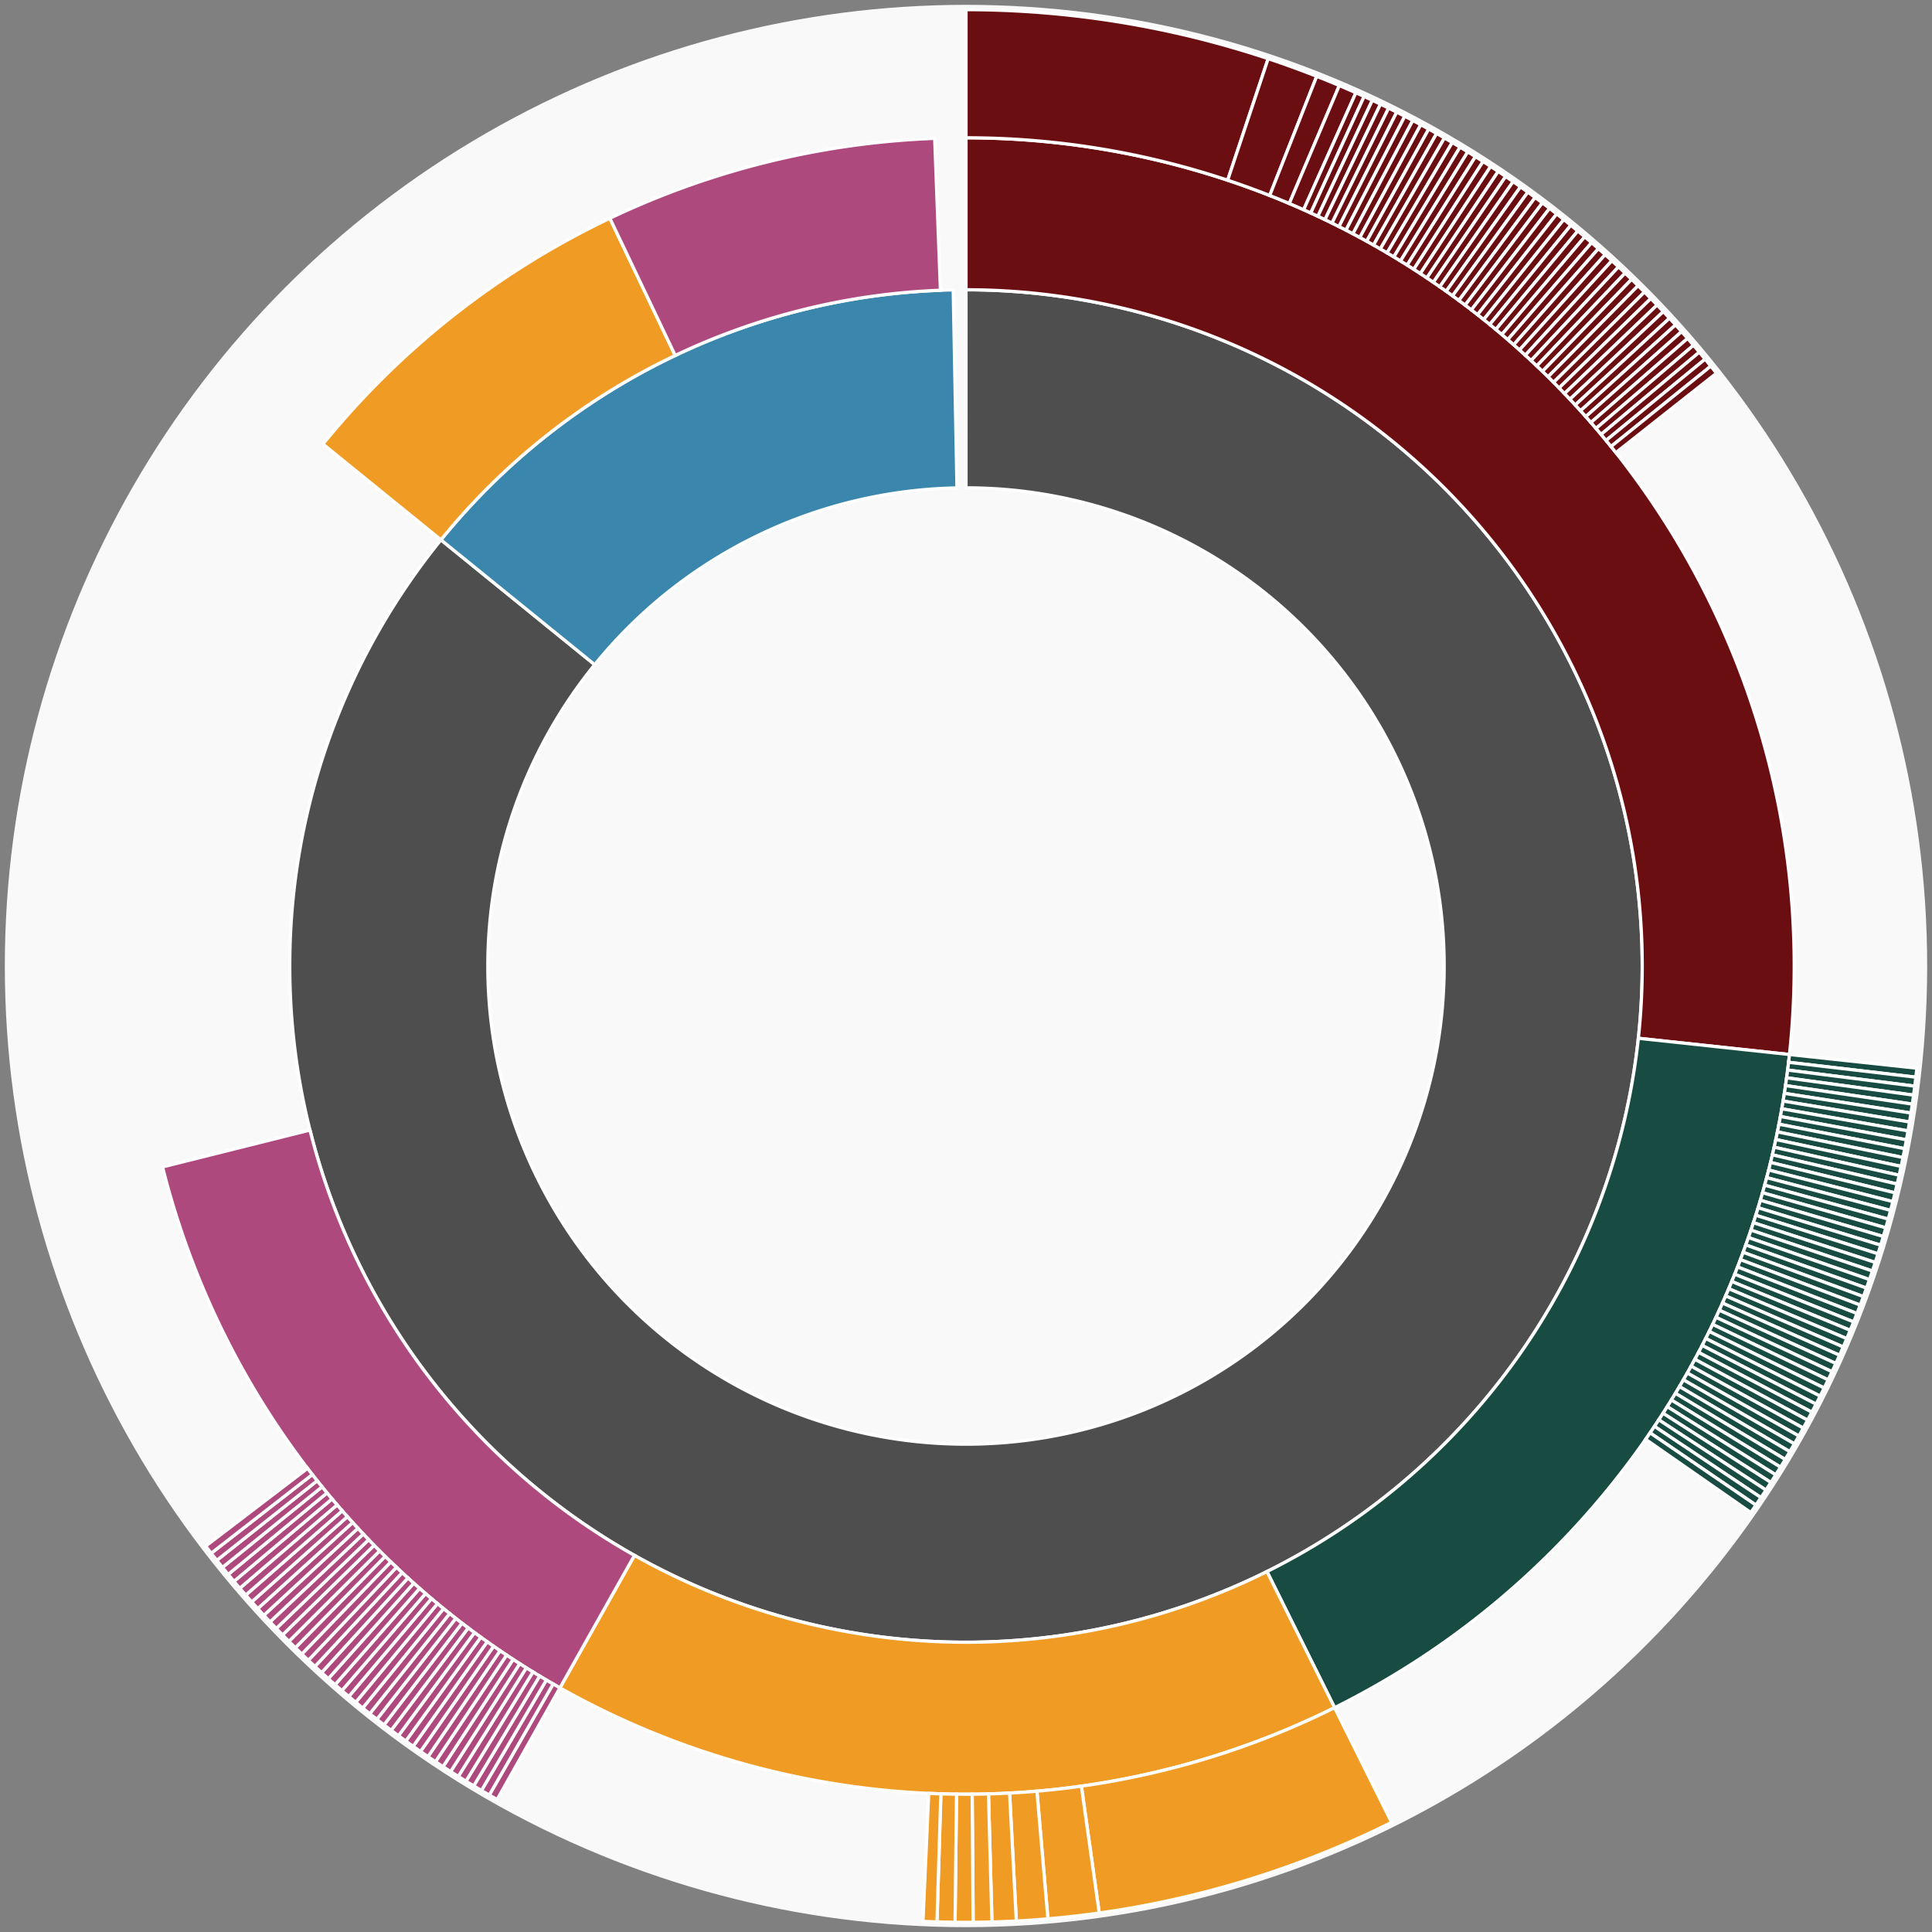 <svg xmlns="http://www.w3.org/2000/svg" width="600" height="600" id="block-7914307"><rect width="100%" height="100%" fill="#808080" stroke="none"/><g id="burst-container" transform="translate(300,300)"><data type="text/json">{"number":7914307,"totalTransactions":98,"totalFunctions":390,"totalFunctionsValue":"51.473870287813296202","totalLogs":307,"totalTokenTransfers":307,"tokens":{"0xcc7d26d8ea6281bb363c8448515f2c61f7bc19f0":"150000","0x174bfa6600bf90c885c7c01c7031389ed1461ab9":"0.74490219","0x931abd3732f7eada74190c8f89b46f8ba7103d54":"1588","0xae785cbf3c9670c3e5a5dd0053dec05a4aada688":"6.9877e-14","0x5c7f7e79b710a7bd29d8a381621e0268c98dcf06":"1635.4425","0x048fe49be32adfc9ed68c37d32b5ec9df17b3603":"550","0x881ef48211982d01e2cb7092c915e647cd40d85c":"1","0xc0829421c1d260bd3cb3e0f06cfe2d52db2ce315":"1.020914667404738944","0x1f573d6fb3f13d689ff844b4ce37794d79a7ff1c":"364.799624322206206055","0x89d24a6b4ccb1b6faa2625fe562bdd9a23260359":"255.459752804125787968","0xc02aaa39b223fe8d0a0e5c4f27ead9083c756cc2":"1.02276922767862613","0x1dacefe4f8eedef2524fa729f563a86695b8888e":"10","0x82070415fee803f94ce5617be1878503e58f0a6a":"1e-9","0xe8663a64a96169ff4d95b4299e7ae9a76b905b31":"0.000003003184","0x89303500a7abfb178b274fd89f2469c264951e1f":"1.1752164183e-8","0xe5f166c0d8872b68790061317bb6cca04582c912":"122305.435617945221021318","0x9f8f72aa9304c8b593d555f12ef6589cc3a579a2":"2","0xd0a4b8946cb52f0661273bfbc6fd0e0c75fc6433":"1764.61757307","0x1af97824a7ccd3963b9385e37ecbf44ece0c73e4":"61","0x8bcb64bfda77905398b67af0af084c744e777a20":"142.5","0x6ba460ab75cd2c56343b3517ffeba60748654d26":"5.4380818182e-8"},"totalEther":"55.948283457893559258","totalEtherTxns":47,"newContracts":[],"totalNewContracts":0}</data><circle r="297" style="fill: #f9f9f9; stroke: #f9f9f9; stroke-width: 3; opacity: 1;" id="circle-base"></circle><path display="none" d="M9.093002483669097e-15,-148.5A148.5,148.5,0,1,1,-9.093002483669097e-15,148.5A148.5,148.5,0,1,1,9.093002483669097e-15,-148.5Z" fill-rule="evenodd" id="p-type-root" style="stroke: #fff; opacity: 1;"></path><path d="M1.2859447435097075e-14,-210.011A210.011,210.011,0,1,1,-163.062,-132.345L-115.302,-93.582A148.5,148.5,0,1,0,9.093002483669097e-15,-148.5Z" fill-rule="evenodd" style="fill: #4E4E4E; stroke: #fff; opacity: 1;" id="p-type-data"></path><path d="M-163.062,-132.345A210.011,210.011,0,0,1,-3.972,-209.973L-2.809,-148.473A148.5,148.5,0,0,0,-115.302,-93.582Z" fill-rule="evenodd" style="fill: #3A86AD; stroke: #fff; opacity: 1;" id="p-type-value"></path><path d="M1.5749542295064867e-14,-257.21A257.21,257.21,0,0,1,255.737,27.487L208.808,22.443A210.011,210.011,0,0,0,1.2859447435097075e-14,-210.011Z" fill-rule="evenodd" style="fill: #6B0E12; stroke: #fff; opacity: 1;" id="p-type-functions"></path><path d="M255.737,27.487A257.21,257.21,0,0,1,114.471,230.333L93.465,188.066A210.011,210.011,0,0,0,208.808,22.443Z" fill-rule="evenodd" style="fill: #184B42; stroke: #fff; opacity: 1;" id="p-type-logs"></path><path d="M114.471,230.333A257.21,257.21,0,0,1,-126.103,224.176L-102.963,183.039A210.011,210.011,0,0,0,93.465,188.066Z" fill-rule="evenodd" style="fill: #F09B24; stroke: #fff; opacity: 1;" id="p-type-ether"></path><path d="M-126.103,224.176A257.21,257.21,0,0,1,-249.526,62.399L-203.737,50.949A210.011,210.011,0,0,0,-102.963,183.039Z" fill-rule="evenodd" style="fill: #AE497E; stroke: #fff; opacity: 1;" id="p-type-tokenTransfers"></path><path d="M-199.709,-162.089A257.21,257.21,0,0,1,-110.603,-232.215L-90.307,-189.603A210.011,210.011,0,0,0,-163.062,-132.345Z" fill-rule="evenodd" style="fill: #F09B24; stroke: #fff; opacity: 1;" id="p-type-ether"></path><path d="M-110.603,-232.215A257.21,257.21,0,0,1,-9.728,-257.026L-7.943,-209.86A210.011,210.011,0,0,0,-90.307,-189.603Z" fill-rule="evenodd" style="fill: #AE497E; stroke: #fff; opacity: 1;" id="p-type-tokenTransfers"></path><path d="M1.8186004967338195e-14,-297A297,297,0,0,1,93.838,-281.786L81.266,-244.034A257.21,257.21,0,0,0,1.5749542295064867e-14,-257.21Z" fill-rule="evenodd" style="fill: #6B0E12; stroke: #fff; opacity: 1;" id="p-type-functions"></path><path d="M93.838,-281.786A297,297,0,0,1,108.916,-276.308L94.324,-239.29A257.21,257.21,0,0,0,81.266,-244.034Z" fill-rule="evenodd" style="fill: #6B0E12; stroke: #fff; opacity: 1;" id="p-type-functions"></path><path d="M108.916,-276.308A297,297,0,0,1,115.933,-273.438L100.401,-236.804A257.21,257.21,0,0,0,94.324,-239.29Z" fill-rule="evenodd" style="fill: #6B0E12; stroke: #fff; opacity: 1;" id="p-type-functions"></path><path d="M115.933,-273.438A297,297,0,0,1,121.08,-271.198L104.859,-234.865A257.21,257.21,0,0,0,100.401,-236.804Z" fill-rule="evenodd" style="fill: #6B0E12; stroke: #fff; opacity: 1;" id="p-type-functions"></path><path d="M121.08,-271.198A297,297,0,0,1,123.64,-270.041L107.075,-233.863A257.21,257.21,0,0,0,104.859,-234.865Z" fill-rule="evenodd" style="fill: #6B0E12; stroke: #fff; opacity: 1;" id="p-type-functions"></path><path d="M123.64,-270.041A297,297,0,0,1,126.188,-268.86L109.282,-232.839A257.21,257.21,0,0,0,107.075,-233.863Z" fill-rule="evenodd" style="fill: #6B0E12; stroke: #fff; opacity: 1;" id="p-type-functions"></path><path d="M126.188,-268.86A297,297,0,0,1,128.725,-267.654L111.479,-231.795A257.21,257.21,0,0,0,109.282,-232.839Z" fill-rule="evenodd" style="fill: #6B0E12; stroke: #fff; opacity: 1;" id="p-type-functions"></path><path d="M128.725,-267.654A297,297,0,0,1,131.251,-266.425L113.666,-230.731A257.21,257.21,0,0,0,111.479,-231.795Z" fill-rule="evenodd" style="fill: #6B0E12; stroke: #fff; opacity: 1;" id="p-type-functions"></path><path d="M131.251,-266.425A297,297,0,0,1,133.764,-265.172L115.843,-229.646A257.21,257.21,0,0,0,113.666,-230.731Z" fill-rule="evenodd" style="fill: #6B0E12; stroke: #fff; opacity: 1;" id="p-type-functions"></path><path d="M133.764,-265.172A297,297,0,0,1,136.266,-263.895L118.01,-228.54A257.21,257.21,0,0,0,115.843,-229.646Z" fill-rule="evenodd" style="fill: #6B0E12; stroke: #fff; opacity: 1;" id="p-type-functions"></path><path d="M136.266,-263.895A297,297,0,0,1,138.756,-262.594L120.166,-227.413A257.21,257.21,0,0,0,118.01,-228.54Z" fill-rule="evenodd" style="fill: #6B0E12; stroke: #fff; opacity: 1;" id="p-type-functions"></path><path d="M138.756,-262.594A297,297,0,0,1,141.233,-261.27L122.312,-226.267A257.21,257.21,0,0,0,120.166,-227.413Z" fill-rule="evenodd" style="fill: #6B0E12; stroke: #fff; opacity: 1;" id="p-type-functions"></path><path d="M141.233,-261.27A297,297,0,0,1,143.698,-259.923L124.446,-225.1A257.21,257.21,0,0,0,122.312,-226.267Z" fill-rule="evenodd" style="fill: #6B0E12; stroke: #fff; opacity: 1;" id="p-type-functions"></path><path d="M143.698,-259.923A297,297,0,0,1,146.15,-258.552L126.569,-223.913A257.21,257.21,0,0,0,124.446,-225.1Z" fill-rule="evenodd" style="fill: #6B0E12; stroke: #fff; opacity: 1;" id="p-type-functions"></path><path d="M146.15,-258.552A297,297,0,0,1,148.588,-257.159L128.681,-222.706A257.21,257.21,0,0,0,126.569,-223.913Z" fill-rule="evenodd" style="fill: #6B0E12; stroke: #fff; opacity: 1;" id="p-type-functions"></path><path d="M148.588,-257.159A297,297,0,0,1,151.014,-255.742L130.782,-221.479A257.21,257.21,0,0,0,128.681,-222.706Z" fill-rule="evenodd" style="fill: #6B0E12; stroke: #fff; opacity: 1;" id="p-type-functions"></path><path d="M151.014,-255.742A297,297,0,0,1,153.426,-254.302L132.87,-220.232A257.21,257.21,0,0,0,130.782,-221.479Z" fill-rule="evenodd" style="fill: #6B0E12; stroke: #fff; opacity: 1;" id="p-type-functions"></path><path d="M153.426,-254.302A297,297,0,0,1,155.824,-252.84L134.947,-218.966A257.21,257.21,0,0,0,132.87,-220.232Z" fill-rule="evenodd" style="fill: #6B0E12; stroke: #fff; opacity: 1;" id="p-type-functions"></path><path d="M155.824,-252.84A297,297,0,0,1,158.208,-251.355L137.012,-217.68A257.21,257.21,0,0,0,134.947,-218.966Z" fill-rule="evenodd" style="fill: #6B0E12; stroke: #fff; opacity: 1;" id="p-type-functions"></path><path d="M158.208,-251.355A297,297,0,0,1,160.578,-249.847L139.065,-216.374A257.21,257.21,0,0,0,137.012,-217.68Z" fill-rule="evenodd" style="fill: #6B0E12; stroke: #fff; opacity: 1;" id="p-type-functions"></path><path d="M160.578,-249.847A297,297,0,0,1,162.934,-248.318L141.105,-215.049A257.21,257.21,0,0,0,139.065,-216.374Z" fill-rule="evenodd" style="fill: #6B0E12; stroke: #fff; opacity: 1;" id="p-type-functions"></path><path d="M162.934,-248.318A297,297,0,0,1,165.275,-246.765L143.132,-213.705A257.21,257.21,0,0,0,141.105,-215.049Z" fill-rule="evenodd" style="fill: #6B0E12; stroke: #fff; opacity: 1;" id="p-type-functions"></path><path d="M165.275,-246.765A297,297,0,0,1,167.601,-245.191L145.147,-212.342A257.21,257.21,0,0,0,143.132,-213.705Z" fill-rule="evenodd" style="fill: #6B0E12; stroke: #fff; opacity: 1;" id="p-type-functions"></path><path d="M167.601,-245.191A297,297,0,0,1,169.913,-243.595L147.149,-210.96A257.21,257.21,0,0,0,145.147,-212.342Z" fill-rule="evenodd" style="fill: #6B0E12; stroke: #fff; opacity: 1;" id="p-type-functions"></path><path d="M169.913,-243.595A297,297,0,0,1,172.209,-241.978L149.137,-209.559A257.21,257.21,0,0,0,147.149,-210.96Z" fill-rule="evenodd" style="fill: #6B0E12; stroke: #fff; opacity: 1;" id="p-type-functions"></path><path d="M172.209,-241.978A297,297,0,0,1,174.49,-240.338L151.112,-208.139A257.21,257.21,0,0,0,149.137,-209.559Z" fill-rule="evenodd" style="fill: #6B0E12; stroke: #fff; opacity: 1;" id="p-type-functions"></path><path d="M174.49,-240.338A297,297,0,0,1,176.755,-238.677L153.074,-206.7A257.21,257.21,0,0,0,151.112,-208.139Z" fill-rule="evenodd" style="fill: #6B0E12; stroke: #fff; opacity: 1;" id="p-type-functions"></path><path d="M176.755,-238.677A297,297,0,0,1,179.004,-236.995L155.022,-205.244A257.21,257.21,0,0,0,153.074,-206.7Z" fill-rule="evenodd" style="fill: #6B0E12; stroke: #fff; opacity: 1;" id="p-type-functions"></path><path d="M179.004,-236.995A297,297,0,0,1,181.237,-235.291L156.956,-203.768A257.21,257.21,0,0,0,155.022,-205.244Z" fill-rule="evenodd" style="fill: #6B0E12; stroke: #fff; opacity: 1;" id="p-type-functions"></path><path d="M181.237,-235.291A297,297,0,0,1,183.455,-233.567L158.876,-202.275A257.21,257.21,0,0,0,156.956,-203.768Z" fill-rule="evenodd" style="fill: #6B0E12; stroke: #fff; opacity: 1;" id="p-type-functions"></path><path d="M183.455,-233.567A297,297,0,0,1,185.655,-231.821L160.782,-200.763A257.21,257.21,0,0,0,158.876,-202.275Z" fill-rule="evenodd" style="fill: #6B0E12; stroke: #fff; opacity: 1;" id="p-type-functions"></path><path d="M185.655,-231.821A297,297,0,0,1,187.839,-230.055L162.674,-199.234A257.21,257.21,0,0,0,160.782,-200.763Z" fill-rule="evenodd" style="fill: #6B0E12; stroke: #fff; opacity: 1;" id="p-type-functions"></path><path d="M187.839,-230.055A297,297,0,0,1,190.007,-228.268L164.551,-197.686A257.21,257.21,0,0,0,162.674,-199.234Z" fill-rule="evenodd" style="fill: #6B0E12; stroke: #fff; opacity: 1;" id="p-type-functions"></path><path d="M190.007,-228.268A297,297,0,0,1,192.157,-226.461L166.413,-196.121A257.21,257.21,0,0,0,164.551,-197.686Z" fill-rule="evenodd" style="fill: #6B0E12; stroke: #fff; opacity: 1;" id="p-type-functions"></path><path d="M192.157,-226.461A297,297,0,0,1,194.29,-224.634L168.26,-194.539A257.21,257.21,0,0,0,166.413,-196.121Z" fill-rule="evenodd" style="fill: #6B0E12; stroke: #fff; opacity: 1;" id="p-type-functions"></path><path d="M194.29,-224.634A297,297,0,0,1,196.406,-222.786L170.093,-192.939A257.21,257.21,0,0,0,168.26,-194.539Z" fill-rule="evenodd" style="fill: #6B0E12; stroke: #fff; opacity: 1;" id="p-type-functions"></path><path d="M196.406,-222.786A297,297,0,0,1,198.504,-220.919L171.91,-191.321A257.21,257.21,0,0,0,170.093,-192.939Z" fill-rule="evenodd" style="fill: #6B0E12; stroke: #fff; opacity: 1;" id="p-type-functions"></path><path d="M198.504,-220.919A297,297,0,0,1,200.585,-219.032L173.711,-189.687A257.21,257.21,0,0,0,171.91,-191.321Z" fill-rule="evenodd" style="fill: #6B0E12; stroke: #fff; opacity: 1;" id="p-type-functions"></path><path d="M200.585,-219.032A297,297,0,0,1,202.647,-217.125L175.497,-188.036A257.21,257.21,0,0,0,173.711,-189.687Z" fill-rule="evenodd" style="fill: #6B0E12; stroke: #fff; opacity: 1;" id="p-type-functions"></path><path d="M202.647,-217.125A297,297,0,0,1,204.691,-215.199L177.268,-186.367A257.21,257.21,0,0,0,175.497,-188.036Z" fill-rule="evenodd" style="fill: #6B0E12; stroke: #fff; opacity: 1;" id="p-type-functions"></path><path d="M204.691,-215.199A297,297,0,0,1,206.717,-213.253L179.023,-184.683A257.21,257.21,0,0,0,177.268,-186.367Z" fill-rule="evenodd" style="fill: #6B0E12; stroke: #fff; opacity: 1;" id="p-type-functions"></path><path d="M206.717,-213.253A297,297,0,0,1,208.725,-211.289L180.761,-182.981A257.21,257.21,0,0,0,179.023,-184.683Z" fill-rule="evenodd" style="fill: #6B0E12; stroke: #fff; opacity: 1;" id="p-type-functions"></path><path d="M208.725,-211.289A297,297,0,0,1,210.714,-209.305L182.484,-181.264A257.21,257.21,0,0,0,180.761,-182.981Z" fill-rule="evenodd" style="fill: #6B0E12; stroke: #fff; opacity: 1;" id="p-type-functions"></path><path d="M210.714,-209.305A297,297,0,0,1,212.684,-207.303L184.19,-179.53A257.21,257.21,0,0,0,182.484,-181.264Z" fill-rule="evenodd" style="fill: #6B0E12; stroke: #fff; opacity: 1;" id="p-type-functions"></path><path d="M212.684,-207.303A297,297,0,0,1,214.635,-205.282L185.879,-177.78A257.21,257.21,0,0,0,184.19,-179.53Z" fill-rule="evenodd" style="fill: #6B0E12; stroke: #fff; opacity: 1;" id="p-type-functions"></path><path d="M214.635,-205.282A297,297,0,0,1,216.567,-203.243L187.552,-176.014A257.21,257.21,0,0,0,185.879,-177.78Z" fill-rule="evenodd" style="fill: #6B0E12; stroke: #fff; opacity: 1;" id="p-type-functions"></path><path d="M216.567,-203.243A297,297,0,0,1,218.479,-201.186L189.209,-174.232A257.21,257.21,0,0,0,187.552,-176.014Z" fill-rule="evenodd" style="fill: #6B0E12; stroke: #fff; opacity: 1;" id="p-type-functions"></path><path d="M218.479,-201.186A297,297,0,0,1,220.372,-199.111L190.848,-172.435A257.21,257.21,0,0,0,189.209,-174.232Z" fill-rule="evenodd" style="fill: #6B0E12; stroke: #fff; opacity: 1;" id="p-type-functions"></path><path d="M220.372,-199.111A297,297,0,0,1,222.245,-197.018L192.47,-170.622A257.21,257.21,0,0,0,190.848,-172.435Z" fill-rule="evenodd" style="fill: #6B0E12; stroke: #fff; opacity: 1;" id="p-type-functions"></path><path d="M222.245,-197.018A297,297,0,0,1,224.099,-194.907L194.075,-168.794A257.21,257.21,0,0,0,192.47,-170.622Z" fill-rule="evenodd" style="fill: #6B0E12; stroke: #fff; opacity: 1;" id="p-type-functions"></path><path d="M224.099,-194.907A297,297,0,0,1,225.932,-192.779L195.663,-166.951A257.21,257.21,0,0,0,194.075,-168.794Z" fill-rule="evenodd" style="fill: #6B0E12; stroke: #fff; opacity: 1;" id="p-type-functions"></path><path d="M225.932,-192.779A297,297,0,0,1,227.745,-190.634L197.233,-165.094A257.21,257.21,0,0,0,195.663,-166.951Z" fill-rule="evenodd" style="fill: #6B0E12; stroke: #fff; opacity: 1;" id="p-type-functions"></path><path d="M227.745,-190.634A297,297,0,0,1,229.538,-188.471L198.786,-163.221A257.21,257.21,0,0,0,197.233,-165.094Z" fill-rule="evenodd" style="fill: #6B0E12; stroke: #fff; opacity: 1;" id="p-type-functions"></path><path d="M229.538,-188.471A297,297,0,0,1,231.31,-186.292L200.32,-161.334A257.21,257.21,0,0,0,198.786,-163.221Z" fill-rule="evenodd" style="fill: #6B0E12; stroke: #fff; opacity: 1;" id="p-type-functions"></path><path d="M231.31,-186.292A297,297,0,0,1,233.062,-184.096L201.837,-159.432A257.21,257.21,0,0,0,200.32,-161.334Z" fill-rule="evenodd" style="fill: #6B0E12; stroke: #fff; opacity: 1;" id="p-type-functions"></path><path d="M295.299,31.739A297,297,0,0,1,294.986,34.53L255.465,29.904A257.21,257.21,0,0,0,255.737,27.487Z" fill-rule="evenodd" style="fill: #184B42; stroke: #fff; opacity: 1;" id="p-type-logs"></path><path d="M294.986,34.53A297,297,0,0,1,294.646,37.318L255.171,32.319A257.21,257.21,0,0,0,255.465,29.904Z" fill-rule="evenodd" style="fill: #184B42; stroke: #fff; opacity: 1;" id="p-type-logs"></path><path d="M294.646,37.318A297,297,0,0,1,294.28,40.103L254.854,34.73A257.21,257.21,0,0,0,255.171,32.319Z" fill-rule="evenodd" style="fill: #184B42; stroke: #fff; opacity: 1;" id="p-type-logs"></path><path d="M294.28,40.103A297,297,0,0,1,293.888,42.885L254.514,37.139A257.21,257.21,0,0,0,254.854,34.73Z" fill-rule="evenodd" style="fill: #184B42; stroke: #fff; opacity: 1;" id="p-type-logs"></path><path d="M293.888,42.885A297,297,0,0,1,293.469,45.662L254.151,39.545A257.21,257.21,0,0,0,254.514,37.139Z" fill-rule="evenodd" style="fill: #184B42; stroke: #fff; opacity: 1;" id="p-type-logs"></path><path d="M293.469,45.662A297,297,0,0,1,293.024,48.436L253.766,41.946A257.21,257.21,0,0,0,254.151,39.545Z" fill-rule="evenodd" style="fill: #184B42; stroke: #fff; opacity: 1;" id="p-type-logs"></path><path d="M293.024,48.436A297,297,0,0,1,292.553,51.205L253.358,44.344A257.21,257.21,0,0,0,253.766,41.946Z" fill-rule="evenodd" style="fill: #184B42; stroke: #fff; opacity: 1;" id="p-type-logs"></path><path d="M292.553,51.205A297,297,0,0,1,292.055,53.969L252.927,46.739A257.21,257.21,0,0,0,253.358,44.344Z" fill-rule="evenodd" style="fill: #184B42; stroke: #fff; opacity: 1;" id="p-type-logs"></path><path d="M292.055,53.969A297,297,0,0,1,291.532,56.729L252.474,49.129A257.21,257.21,0,0,0,252.927,46.739Z" fill-rule="evenodd" style="fill: #184B42; stroke: #fff; opacity: 1;" id="p-type-logs"></path><path d="M291.532,56.729A297,297,0,0,1,290.982,59.483L251.998,51.514A257.21,257.21,0,0,0,252.474,49.129Z" fill-rule="evenodd" style="fill: #184B42; stroke: #fff; opacity: 1;" id="p-type-logs"></path><path d="M290.982,59.483A297,297,0,0,1,290.407,62.233L251.5,53.895A257.21,257.21,0,0,0,251.998,51.514Z" fill-rule="evenodd" style="fill: #184B42; stroke: #fff; opacity: 1;" id="p-type-logs"></path><path d="M290.407,62.233A297,297,0,0,1,289.805,64.976L250.979,56.271A257.21,257.21,0,0,0,251.5,53.895Z" fill-rule="evenodd" style="fill: #184B42; stroke: #fff; opacity: 1;" id="p-type-logs"></path><path d="M289.805,64.976A297,297,0,0,1,289.178,67.714L250.435,58.642A257.21,257.21,0,0,0,250.979,56.271Z" fill-rule="evenodd" style="fill: #184B42; stroke: #fff; opacity: 1;" id="p-type-logs"></path><path d="M289.178,67.714A297,297,0,0,1,288.524,70.446L249.87,61.008A257.21,257.21,0,0,0,250.435,58.642Z" fill-rule="evenodd" style="fill: #184B42; stroke: #fff; opacity: 1;" id="p-type-logs"></path><path d="M288.524,70.446A297,297,0,0,1,287.845,73.172L249.281,63.368A257.21,257.21,0,0,0,249.87,61.008Z" fill-rule="evenodd" style="fill: #184B42; stroke: #fff; opacity: 1;" id="p-type-logs"></path><path d="M287.845,73.172A297,297,0,0,1,287.14,75.891L248.671,65.723A257.21,257.21,0,0,0,249.281,63.368Z" fill-rule="evenodd" style="fill: #184B42; stroke: #fff; opacity: 1;" id="p-type-logs"></path><path d="M287.14,75.891A297,297,0,0,1,286.41,78.603L248.038,68.072A257.21,257.21,0,0,0,248.671,65.723Z" fill-rule="evenodd" style="fill: #184B42; stroke: #fff; opacity: 1;" id="p-type-logs"></path><path d="M286.41,78.603A297,297,0,0,1,285.654,81.308L247.383,70.415A257.21,257.21,0,0,0,248.038,68.072Z" fill-rule="evenodd" style="fill: #184B42; stroke: #fff; opacity: 1;" id="p-type-logs"></path><path d="M285.654,81.308A297,297,0,0,1,284.872,84.006L246.706,72.751A257.21,257.21,0,0,0,247.383,70.415Z" fill-rule="evenodd" style="fill: #184B42; stroke: #fff; opacity: 1;" id="p-type-logs"></path><path d="M284.872,84.006A297,297,0,0,1,284.065,86.696L246.007,75.081A257.21,257.21,0,0,0,246.706,72.751Z" fill-rule="evenodd" style="fill: #184B42; stroke: #fff; opacity: 1;" id="p-type-logs"></path><path d="M284.065,86.696A297,297,0,0,1,283.232,89.379L245.286,77.404A257.21,257.21,0,0,0,246.007,75.081Z" fill-rule="evenodd" style="fill: #184B42; stroke: #fff; opacity: 1;" id="p-type-logs"></path><path d="M283.232,89.379A297,297,0,0,1,282.374,92.053L244.543,79.721A257.21,257.21,0,0,0,245.286,77.404Z" fill-rule="evenodd" style="fill: #184B42; stroke: #fff; opacity: 1;" id="p-type-logs"></path><path d="M282.374,92.053A297,297,0,0,1,281.491,94.72L243.778,82.03A257.21,257.21,0,0,0,244.543,79.721Z" fill-rule="evenodd" style="fill: #184B42; stroke: #fff; opacity: 1;" id="p-type-logs"></path><path d="M281.491,94.72A297,297,0,0,1,280.583,97.378L242.992,84.332A257.21,257.21,0,0,0,243.778,82.03Z" fill-rule="evenodd" style="fill: #184B42; stroke: #fff; opacity: 1;" id="p-type-logs"></path><path d="M280.583,97.378A297,297,0,0,1,279.649,100.027L242.183,86.626A257.21,257.21,0,0,0,242.992,84.332Z" fill-rule="evenodd" style="fill: #184B42; stroke: #fff; opacity: 1;" id="p-type-logs"></path><path d="M279.649,100.027A297,297,0,0,1,278.691,102.667L241.353,88.912A257.21,257.21,0,0,0,242.183,86.626Z" fill-rule="evenodd" style="fill: #184B42; stroke: #fff; opacity: 1;" id="p-type-logs"></path><path d="M278.691,102.667A297,297,0,0,1,277.707,105.298L240.501,91.191A257.21,257.21,0,0,0,241.353,88.912Z" fill-rule="evenodd" style="fill: #184B42; stroke: #fff; opacity: 1;" id="p-type-logs"></path><path d="M277.707,105.298A297,297,0,0,1,276.699,107.92L239.628,93.461A257.21,257.21,0,0,0,240.501,91.191Z" fill-rule="evenodd" style="fill: #184B42; stroke: #fff; opacity: 1;" id="p-type-logs"></path><path d="M276.699,107.92A297,297,0,0,1,275.666,110.532L238.734,95.724A257.21,257.21,0,0,0,239.628,93.461Z" fill-rule="evenodd" style="fill: #184B42; stroke: #fff; opacity: 1;" id="p-type-logs"></path><path d="M275.666,110.532A297,297,0,0,1,274.608,113.134L237.818,97.977A257.21,257.21,0,0,0,238.734,95.724Z" fill-rule="evenodd" style="fill: #184B42; stroke: #fff; opacity: 1;" id="p-type-logs"></path><path d="M274.608,113.134A297,297,0,0,1,273.526,115.726L236.88,100.222A257.21,257.21,0,0,0,237.818,97.977Z" fill-rule="evenodd" style="fill: #184B42; stroke: #fff; opacity: 1;" id="p-type-logs"></path><path d="M273.526,115.726A297,297,0,0,1,272.419,118.308L235.922,102.458A257.21,257.21,0,0,0,236.88,100.222Z" fill-rule="evenodd" style="fill: #184B42; stroke: #fff; opacity: 1;" id="p-type-logs"></path><path d="M272.419,118.308A297,297,0,0,1,271.288,120.879L234.942,104.684A257.21,257.21,0,0,0,235.922,102.458Z" fill-rule="evenodd" style="fill: #184B42; stroke: #fff; opacity: 1;" id="p-type-logs"></path><path d="M271.288,120.879A297,297,0,0,1,270.133,123.439L233.942,106.901A257.21,257.21,0,0,0,234.942,104.684Z" fill-rule="evenodd" style="fill: #184B42; stroke: #fff; opacity: 1;" id="p-type-logs"></path><path d="M270.133,123.439A297,297,0,0,1,268.953,125.988L232.92,109.109A257.21,257.21,0,0,0,233.942,106.901Z" fill-rule="evenodd" style="fill: #184B42; stroke: #fff; opacity: 1;" id="p-type-logs"></path><path d="M268.953,125.988A297,297,0,0,1,267.75,128.526L231.878,111.307A257.21,257.21,0,0,0,232.92,109.109Z" fill-rule="evenodd" style="fill: #184B42; stroke: #fff; opacity: 1;" id="p-type-logs"></path><path d="M267.75,128.526A297,297,0,0,1,266.522,131.053L230.815,113.495A257.21,257.21,0,0,0,231.878,111.307Z" fill-rule="evenodd" style="fill: #184B42; stroke: #fff; opacity: 1;" id="p-type-logs"></path><path d="M266.522,131.053A297,297,0,0,1,265.271,133.568L229.731,115.673A257.21,257.21,0,0,0,230.815,113.495Z" fill-rule="evenodd" style="fill: #184B42; stroke: #fff; opacity: 1;" id="p-type-logs"></path><path d="M265.271,133.568A297,297,0,0,1,263.996,136.07L228.627,117.84A257.21,257.21,0,0,0,229.731,115.673Z" fill-rule="evenodd" style="fill: #184B42; stroke: #fff; opacity: 1;" id="p-type-logs"></path><path d="M263.996,136.07A297,297,0,0,1,262.697,138.561L227.502,119.997A257.21,257.21,0,0,0,228.627,117.84Z" fill-rule="evenodd" style="fill: #184B42; stroke: #fff; opacity: 1;" id="p-type-logs"></path><path d="M262.697,138.561A297,297,0,0,1,261.375,141.039L226.357,122.144A257.21,257.21,0,0,0,227.502,119.997Z" fill-rule="evenodd" style="fill: #184B42; stroke: #fff; opacity: 1;" id="p-type-logs"></path><path d="M261.375,141.039A297,297,0,0,1,260.03,143.505L225.192,124.279A257.21,257.21,0,0,0,226.357,122.144Z" fill-rule="evenodd" style="fill: #184B42; stroke: #fff; opacity: 1;" id="p-type-logs"></path><path d="M260.03,143.505A297,297,0,0,1,258.661,145.958L224.007,126.403A257.21,257.21,0,0,0,225.192,124.279Z" fill-rule="evenodd" style="fill: #184B42; stroke: #fff; opacity: 1;" id="p-type-logs"></path><path d="M258.661,145.958A297,297,0,0,1,257.269,148.397L222.801,128.516A257.21,257.21,0,0,0,224.007,126.403Z" fill-rule="evenodd" style="fill: #184B42; stroke: #fff; opacity: 1;" id="p-type-logs"></path><path d="M257.269,148.397A297,297,0,0,1,255.854,150.824L221.576,130.617A257.21,257.21,0,0,0,222.801,128.516Z" fill-rule="evenodd" style="fill: #184B42; stroke: #fff; opacity: 1;" id="p-type-logs"></path><path d="M255.854,150.824A297,297,0,0,1,254.416,153.237L220.331,132.707A257.21,257.21,0,0,0,221.576,130.617Z" fill-rule="evenodd" style="fill: #184B42; stroke: #fff; opacity: 1;" id="p-type-logs"></path><path d="M254.416,153.237A297,297,0,0,1,252.955,155.636L219.066,134.785A257.21,257.21,0,0,0,220.331,132.707Z" fill-rule="evenodd" style="fill: #184B42; stroke: #fff; opacity: 1;" id="p-type-logs"></path><path d="M252.955,155.636A297,297,0,0,1,251.472,158.021L217.781,136.85A257.21,257.21,0,0,0,219.066,134.785Z" fill-rule="evenodd" style="fill: #184B42; stroke: #fff; opacity: 1;" id="p-type-logs"></path><path d="M251.472,158.021A297,297,0,0,1,249.966,160.393L216.477,138.904A257.21,257.21,0,0,0,217.781,136.85Z" fill-rule="evenodd" style="fill: #184B42; stroke: #fff; opacity: 1;" id="p-type-logs"></path><path d="M249.966,160.393A297,297,0,0,1,248.438,162.749L215.154,140.945A257.21,257.21,0,0,0,216.477,138.904Z" fill-rule="evenodd" style="fill: #184B42; stroke: #fff; opacity: 1;" id="p-type-logs"></path><path d="M248.438,162.749A297,297,0,0,1,246.888,165.092L213.811,142.974A257.21,257.21,0,0,0,215.154,140.945Z" fill-rule="evenodd" style="fill: #184B42; stroke: #fff; opacity: 1;" id="p-type-logs"></path><path d="M246.888,165.092A297,297,0,0,1,245.316,167.419L212.45,144.989A257.21,257.21,0,0,0,213.811,142.974Z" fill-rule="evenodd" style="fill: #184B42; stroke: #fff; opacity: 1;" id="p-type-logs"></path><path d="M245.316,167.419A297,297,0,0,1,243.721,169.732L211.069,146.992A257.21,257.21,0,0,0,212.45,144.989Z" fill-rule="evenodd" style="fill: #184B42; stroke: #fff; opacity: 1;" id="p-type-logs"></path><path d="M132.18,265.965A297,297,0,0,1,41.377,294.104L35.833,254.701A257.21,257.21,0,0,0,114.471,230.333Z" fill-rule="evenodd" style="fill: #F09B24; stroke: #fff; opacity: 1;" id="p-type-ether"></path><path d="M41.377,294.104A297,297,0,0,1,25.437,295.909L22.029,256.264A257.21,257.21,0,0,0,35.833,254.701Z" fill-rule="evenodd" style="fill: #F09B24; stroke: #fff; opacity: 1;" id="p-type-ether"></path><path d="M25.437,295.909A297,297,0,0,1,15.632,296.588L13.537,256.853A257.21,257.21,0,0,0,22.029,256.264Z" fill-rule="evenodd" style="fill: #F09B24; stroke: #fff; opacity: 1;" id="p-type-ether"></path><path d="M15.632,296.588A297,297,0,0,1,8.056,296.891L6.977,257.115A257.21,257.21,0,0,0,13.537,256.853Z" fill-rule="evenodd" style="fill: #F09B24; stroke: #fff; opacity: 1;" id="p-type-ether"></path><path d="M8.056,296.891A297,297,0,0,1,2.217,296.992L1.92,257.202A257.21,257.21,0,0,0,6.977,257.115Z" fill-rule="evenodd" style="fill: #F09B24; stroke: #fff; opacity: 1;" id="p-type-ether"></path><path d="M2.217,296.992A297,297,0,0,1,-3.4,296.981L-2.945,257.193A257.21,257.21,0,0,0,1.92,257.202Z" fill-rule="evenodd" style="fill: #F09B24; stroke: #fff; opacity: 1;" id="p-type-ether"></path><path d="M-3.4,296.981A297,297,0,0,1,-9.012,296.863L-7.805,257.091A257.21,257.21,0,0,0,-2.945,257.193Z" fill-rule="evenodd" style="fill: #F09B24; stroke: #fff; opacity: 1;" id="p-type-ether"></path><path d="M-9.012,296.863A297,297,0,0,1,-13.371,296.699L-11.579,256.949A257.21,257.21,0,0,0,-7.805,257.091Z" fill-rule="evenodd" style="fill: #F09B24; stroke: #fff; opacity: 1;" id="p-type-ether"></path><path d="M-145.611,258.856A297,297,0,0,1,-148.053,257.467L-128.218,222.973A257.21,257.21,0,0,0,-126.103,224.176Z" fill-rule="evenodd" style="fill: #AE497E; stroke: #fff; opacity: 1;" id="p-type-tokenTransfers"></path><path d="M-148.053,257.467A297,297,0,0,1,-150.481,256.055L-130.321,221.751A257.21,257.21,0,0,0,-128.218,222.973Z" fill-rule="evenodd" style="fill: #AE497E; stroke: #fff; opacity: 1;" id="p-type-tokenTransfers"></path><path d="M-150.481,256.055A297,297,0,0,1,-152.896,254.621L-132.412,220.508A257.21,257.21,0,0,0,-130.321,221.751Z" fill-rule="evenodd" style="fill: #AE497E; stroke: #fff; opacity: 1;" id="p-type-tokenTransfers"></path><path d="M-152.896,254.621A297,297,0,0,1,-155.297,253.163L-134.491,219.246A257.21,257.21,0,0,0,-132.412,220.508Z" fill-rule="evenodd" style="fill: #AE497E; stroke: #fff; opacity: 1;" id="p-type-tokenTransfers"></path><path d="M-155.297,253.163A297,297,0,0,1,-157.685,251.683L-136.559,217.964A257.21,257.21,0,0,0,-134.491,219.246Z" fill-rule="evenodd" style="fill: #AE497E; stroke: #fff; opacity: 1;" id="p-type-tokenTransfers"></path><path d="M-157.685,251.683A297,297,0,0,1,-160.058,250.181L-138.614,216.663A257.21,257.21,0,0,0,-136.559,217.964Z" fill-rule="evenodd" style="fill: #AE497E; stroke: #fff; opacity: 1;" id="p-type-tokenTransfers"></path><path d="M-160.058,250.181A297,297,0,0,1,-162.417,248.656L-140.657,215.342A257.21,257.21,0,0,0,-138.614,216.663Z" fill-rule="evenodd" style="fill: #AE497E; stroke: #fff; opacity: 1;" id="p-type-tokenTransfers"></path><path d="M-162.417,248.656A297,297,0,0,1,-164.761,247.109L-142.687,214.003A257.21,257.21,0,0,0,-140.657,215.342Z" fill-rule="evenodd" style="fill: #AE497E; stroke: #fff; opacity: 1;" id="p-type-tokenTransfers"></path><path d="M-164.761,247.109A297,297,0,0,1,-167.091,245.54L-144.705,212.643A257.21,257.21,0,0,0,-142.687,214.003Z" fill-rule="evenodd" style="fill: #AE497E; stroke: #fff; opacity: 1;" id="p-type-tokenTransfers"></path><path d="M-167.091,245.54A297,297,0,0,1,-169.405,243.948L-146.709,211.265A257.21,257.21,0,0,0,-144.705,212.643Z" fill-rule="evenodd" style="fill: #AE497E; stroke: #fff; opacity: 1;" id="p-type-tokenTransfers"></path><path d="M-169.405,243.948A297,297,0,0,1,-171.705,242.335L-148.701,209.869A257.21,257.21,0,0,0,-146.709,211.265Z" fill-rule="evenodd" style="fill: #AE497E; stroke: #fff; opacity: 1;" id="p-type-tokenTransfers"></path><path d="M-171.705,242.335A297,297,0,0,1,-173.989,240.701L-150.679,208.453A257.21,257.21,0,0,0,-148.701,209.869Z" fill-rule="evenodd" style="fill: #AE497E; stroke: #fff; opacity: 1;" id="p-type-tokenTransfers"></path><path d="M-173.989,240.701A297,297,0,0,1,-176.258,239.044L-152.644,207.018A257.21,257.21,0,0,0,-150.679,208.453Z" fill-rule="evenodd" style="fill: #AE497E; stroke: #fff; opacity: 1;" id="p-type-tokenTransfers"></path><path d="M-176.258,239.044A297,297,0,0,1,-178.511,237.367L-154.595,205.566A257.21,257.21,0,0,0,-152.644,207.018Z" fill-rule="evenodd" style="fill: #AE497E; stroke: #fff; opacity: 1;" id="p-type-tokenTransfers"></path><path d="M-178.511,237.367A297,297,0,0,1,-180.748,235.668L-156.532,204.094A257.21,257.21,0,0,0,-154.595,205.566Z" fill-rule="evenodd" style="fill: #AE497E; stroke: #fff; opacity: 1;" id="p-type-tokenTransfers"></path><path d="M-180.748,235.668A297,297,0,0,1,-182.968,233.948L-158.455,202.605A257.21,257.21,0,0,0,-156.532,204.094Z" fill-rule="evenodd" style="fill: #AE497E; stroke: #fff; opacity: 1;" id="p-type-tokenTransfers"></path><path d="M-182.968,233.948A297,297,0,0,1,-185.173,232.207L-160.364,201.097A257.21,257.21,0,0,0,-158.455,202.605Z" fill-rule="evenodd" style="fill: #AE497E; stroke: #fff; opacity: 1;" id="p-type-tokenTransfers"></path><path d="M-185.173,232.207A297,297,0,0,1,-187.36,230.445L-162.259,199.572A257.21,257.21,0,0,0,-160.364,201.097Z" fill-rule="evenodd" style="fill: #AE497E; stroke: #fff; opacity: 1;" id="p-type-tokenTransfers"></path><path d="M-187.36,230.445A297,297,0,0,1,-189.531,228.663L-164.139,198.028A257.21,257.21,0,0,0,-162.259,199.572Z" fill-rule="evenodd" style="fill: #AE497E; stroke: #fff; opacity: 1;" id="p-type-tokenTransfers"></path><path d="M-189.531,228.663A297,297,0,0,1,-191.685,226.86L-166.004,196.467A257.21,257.21,0,0,0,-164.139,198.028Z" fill-rule="evenodd" style="fill: #AE497E; stroke: #fff; opacity: 1;" id="p-type-tokenTransfers"></path><path d="M-191.685,226.86A297,297,0,0,1,-193.822,225.037L-167.855,194.888A257.21,257.21,0,0,0,-166.004,196.467Z" fill-rule="evenodd" style="fill: #AE497E; stroke: #fff; opacity: 1;" id="p-type-tokenTransfers"></path><path d="M-193.822,225.037A297,297,0,0,1,-195.942,223.194L-169.691,193.292A257.21,257.21,0,0,0,-167.855,194.888Z" fill-rule="evenodd" style="fill: #AE497E; stroke: #fff; opacity: 1;" id="p-type-tokenTransfers"></path><path d="M-195.942,223.194A297,297,0,0,1,-198.044,221.331L-171.511,191.679A257.21,257.21,0,0,0,-169.691,193.292Z" fill-rule="evenodd" style="fill: #AE497E; stroke: #fff; opacity: 1;" id="p-type-tokenTransfers"></path><path d="M-198.044,221.331A297,297,0,0,1,-200.128,219.448L-173.316,190.048A257.21,257.21,0,0,0,-171.511,191.679Z" fill-rule="evenodd" style="fill: #AE497E; stroke: #fff; opacity: 1;" id="p-type-tokenTransfers"></path><path d="M-200.128,219.448A297,297,0,0,1,-202.195,217.546L-175.106,188.4A257.21,257.21,0,0,0,-173.316,190.048Z" fill-rule="evenodd" style="fill: #AE497E; stroke: #fff; opacity: 1;" id="p-type-tokenTransfers"></path><path d="M-202.195,217.546A297,297,0,0,1,-204.243,215.624L-176.88,186.736A257.21,257.21,0,0,0,-175.106,188.4Z" fill-rule="evenodd" style="fill: #AE497E; stroke: #fff; opacity: 1;" id="p-type-tokenTransfers"></path><path d="M-204.243,215.624A297,297,0,0,1,-206.273,213.683L-178.638,185.055A257.21,257.21,0,0,0,-176.88,186.736Z" fill-rule="evenodd" style="fill: #AE497E; stroke: #fff; opacity: 1;" id="p-type-tokenTransfers"></path><path d="M-206.273,213.683A297,297,0,0,1,-208.285,211.722L-180.38,183.357A257.21,257.21,0,0,0,-178.638,185.055Z" fill-rule="evenodd" style="fill: #AE497E; stroke: #fff; opacity: 1;" id="p-type-tokenTransfers"></path><path d="M-208.285,211.722A297,297,0,0,1,-210.278,209.743L-182.106,181.643A257.21,257.21,0,0,0,-180.38,183.357Z" fill-rule="evenodd" style="fill: #AE497E; stroke: #fff; opacity: 1;" id="p-type-tokenTransfers"></path><path d="M-210.278,209.743A297,297,0,0,1,-212.252,207.745L-183.816,179.912A257.21,257.21,0,0,0,-182.106,181.643Z" fill-rule="evenodd" style="fill: #AE497E; stroke: #fff; opacity: 1;" id="p-type-tokenTransfers"></path><path d="M-212.252,207.745A297,297,0,0,1,-214.207,205.728L-185.509,178.166A257.21,257.21,0,0,0,-183.816,179.912Z" fill-rule="evenodd" style="fill: #AE497E; stroke: #fff; opacity: 1;" id="p-type-tokenTransfers"></path><path d="M-214.207,205.728A297,297,0,0,1,-216.144,203.693L-187.186,176.404A257.21,257.21,0,0,0,-185.509,178.166Z" fill-rule="evenodd" style="fill: #AE497E; stroke: #fff; opacity: 1;" id="p-type-tokenTransfers"></path><path d="M-216.144,203.693A297,297,0,0,1,-218.06,201.64L-188.846,174.625A257.21,257.21,0,0,0,-187.186,176.404Z" fill-rule="evenodd" style="fill: #AE497E; stroke: #fff; opacity: 1;" id="p-type-tokenTransfers"></path><path d="M-218.06,201.64A297,297,0,0,1,-219.958,199.569L-190.489,172.832A257.21,257.21,0,0,0,-188.846,174.625Z" fill-rule="evenodd" style="fill: #AE497E; stroke: #fff; opacity: 1;" id="p-type-tokenTransfers"></path><path d="M-219.958,199.569A297,297,0,0,1,-221.835,197.48L-192.115,171.022A257.21,257.21,0,0,0,-190.489,172.832Z" fill-rule="evenodd" style="fill: #AE497E; stroke: #fff; opacity: 1;" id="p-type-tokenTransfers"></path><path d="M-221.835,197.48A297,297,0,0,1,-223.693,195.373L-193.724,169.198A257.21,257.21,0,0,0,-192.115,171.022Z" fill-rule="evenodd" style="fill: #AE497E; stroke: #fff; opacity: 1;" id="p-type-tokenTransfers"></path><path d="M-223.693,195.373A297,297,0,0,1,-225.531,193.249L-195.315,167.358A257.21,257.21,0,0,0,-193.724,169.198Z" fill-rule="evenodd" style="fill: #AE497E; stroke: #fff; opacity: 1;" id="p-type-tokenTransfers"></path><path d="M-225.531,193.249A297,297,0,0,1,-227.348,191.107L-196.889,165.503A257.21,257.21,0,0,0,-195.315,167.358Z" fill-rule="evenodd" style="fill: #AE497E; stroke: #fff; opacity: 1;" id="p-type-tokenTransfers"></path><path d="M-227.348,191.107A297,297,0,0,1,-229.145,188.948L-198.446,163.634A257.21,257.21,0,0,0,-196.889,165.503Z" fill-rule="evenodd" style="fill: #AE497E; stroke: #fff; opacity: 1;" id="p-type-tokenTransfers"></path><path d="M-229.145,188.948A297,297,0,0,1,-230.922,186.773L-199.984,161.75A257.21,257.21,0,0,0,-198.446,163.634Z" fill-rule="evenodd" style="fill: #AE497E; stroke: #fff; opacity: 1;" id="p-type-tokenTransfers"></path><path d="M-230.922,186.773A297,297,0,0,1,-232.678,184.58L-201.505,159.851A257.21,257.21,0,0,0,-199.984,161.75Z" fill-rule="evenodd" style="fill: #AE497E; stroke: #fff; opacity: 1;" id="p-type-tokenTransfers"></path><path d="M-232.678,184.58A297,297,0,0,1,-234.413,182.372L-203.008,157.939A257.21,257.21,0,0,0,-201.505,159.851Z" fill-rule="evenodd" style="fill: #AE497E; stroke: #fff; opacity: 1;" id="p-type-tokenTransfers"></path><path d="M-234.413,182.372A297,297,0,0,1,-236.128,180.147L-204.492,156.012A257.21,257.21,0,0,0,-203.008,157.939Z" fill-rule="evenodd" style="fill: #AE497E; stroke: #fff; opacity: 1;" id="p-type-tokenTransfers"></path></g></svg>